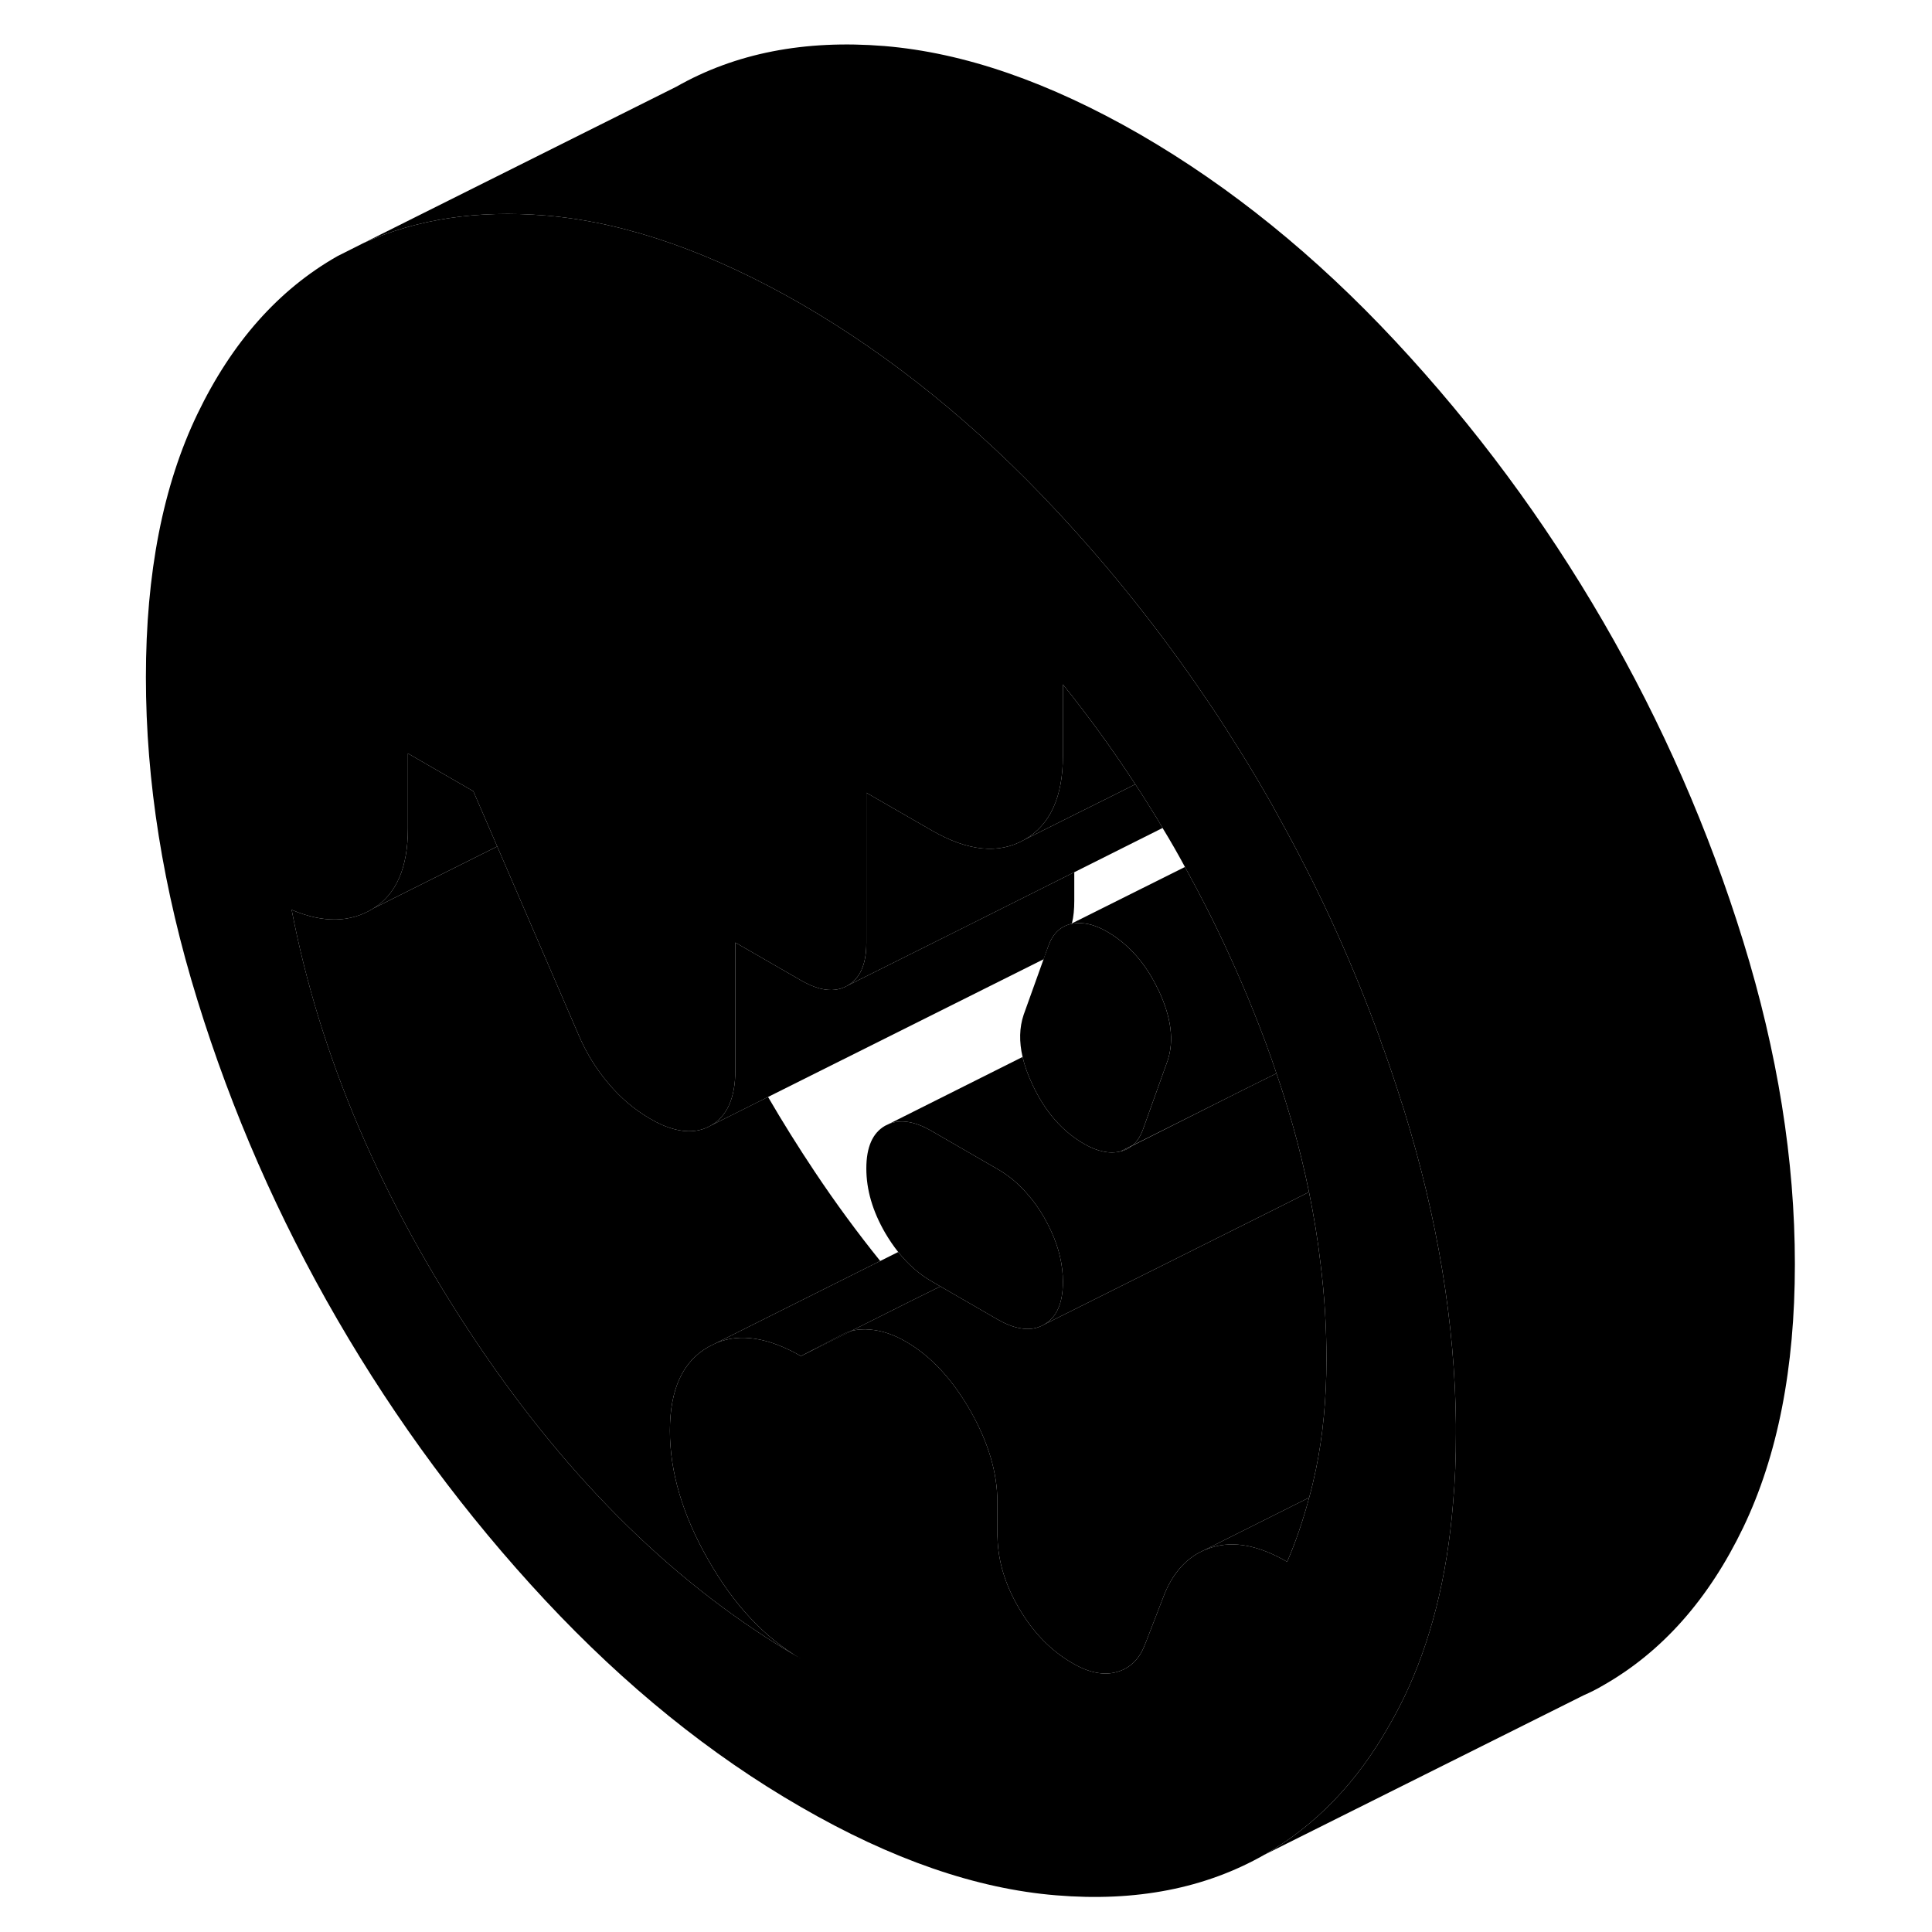 <svg width="48" height="48" viewBox="0 0 102 114" class="pr-icon-iso-duotone-secondary"
     xmlns="http://www.w3.org/2000/svg" stroke-width="1px" stroke-linecap="round" stroke-linejoin="round">
    <path d="M43.58 78.806L42.01 79.626L41.26 80.016L42.02 79.636L44.2 78.546C43.98 78.606 43.77 78.696 43.58 78.806Z" class="pr-icon-iso-duotone-primary-stroke" stroke-linejoin="round"/>
    <path d="M60.82 67.596C60.62 67.766 60.38 67.886 60.1 67.946L60.82 67.596Z" class="pr-icon-iso-duotone-primary-stroke" stroke-linejoin="round"/>
    <path d="M57.2 54.516C57.2 54.516 57.23 54.506 57.25 54.506L57.2 54.516ZM43.58 78.806L42.01 79.626C42.01 79.626 42.01 79.636 42.02 79.636L44.2 78.546C43.98 78.606 43.77 78.696 43.58 78.806Z" class="pr-icon-iso-duotone-primary-stroke" stroke-linejoin="round"/>
    <path d="M76.859 65.536C76.799 65.356 76.749 65.166 76.679 64.986C76.359 63.956 76.009 62.926 75.649 61.916C75.639 61.886 75.629 61.866 75.609 61.836C75.459 61.366 75.289 60.896 75.109 60.436C73.559 56.286 71.7 52.256 69.529 48.346C69.23 47.786 68.919 47.236 68.599 46.686C67.969 45.596 67.309 44.516 66.629 43.456C66.139 42.676 65.639 41.906 65.119 41.156C62.479 37.256 59.549 33.576 56.329 30.126C51.629 25.086 46.599 21.016 41.26 17.926C36.039 14.926 31.14 13.196 26.529 12.746C26.41 12.736 26.299 12.726 26.179 12.716C22.159 12.386 18.579 12.926 15.44 14.346L13.909 15.116C10.429 17.096 7.679 20.206 5.649 24.426C3.619 28.646 2.609 33.826 2.609 39.966C2.609 46.106 3.619 52.456 5.649 59.016C7.679 65.586 10.429 71.866 13.909 77.866C17.389 83.866 21.479 89.396 26.179 94.436C30.889 99.476 35.91 103.546 41.26 106.626C46.599 109.716 51.629 111.456 56.329 111.836C61.029 112.226 65.119 111.426 68.599 109.446C71.609 107.736 74.07 105.186 75.98 101.796C76.29 101.266 76.579 100.706 76.859 100.136C78.419 96.886 79.389 93.066 79.74 88.686C79.859 87.376 79.909 86.016 79.909 84.596V84.036C79.849 78.066 78.829 71.906 76.859 65.536ZM71.649 86.696C71.529 87.266 71.4 87.826 71.249 88.366C70.889 89.706 70.46 90.976 69.95 92.156C68.279 91.186 66.799 90.906 65.51 91.306C65.35 91.356 65.19 91.416 65.04 91.476L64.73 91.626C63.84 92.126 63.169 92.936 62.709 94.066L61.639 96.836L61.55 97.056C61.23 97.906 60.679 98.436 59.909 98.656C59.129 98.876 58.26 98.706 57.3 98.146C56.01 97.406 54.949 96.316 54.109 94.866C53.319 93.516 52.899 92.146 52.859 90.756C52.849 90.666 52.849 90.576 52.849 90.486V88.596C52.849 86.896 52.319 85.116 51.26 83.246C50.19 81.376 48.919 80.006 47.44 79.156C46.73 78.746 46.039 78.516 45.359 78.456C44.939 78.416 44.559 78.446 44.2 78.546L42.02 79.636L41.26 80.016C39.349 78.926 37.69 78.656 36.279 79.236L35.8 79.476C34.28 80.336 33.529 81.986 33.529 84.426C33.529 86.866 34.28 89.406 35.8 92.056C37.31 94.706 39.13 96.646 41.26 97.876C34.039 93.706 27.649 87.466 22.079 79.146C16.509 70.826 12.88 62.346 11.21 53.686C13.079 54.476 14.69 54.446 16.04 53.596C17.39 52.756 18.069 51.186 18.069 48.896V44.456L21.929 46.686L23.339 49.946L28.119 61.016C28.569 62.086 29.159 63.056 29.899 63.926C30.639 64.806 31.469 65.496 32.369 66.016C32.609 66.156 32.839 66.276 33.069 66.376C34.179 66.856 35.139 66.876 35.94 66.416C36.91 65.866 37.389 64.776 37.389 63.156V55.616L41.26 57.846C42.349 58.476 43.27 58.586 44.01 58.156C44.749 57.736 45.119 56.896 45.119 55.646V46.776L46.679 47.676L48.989 49.006C51.109 50.226 52.929 50.416 54.45 49.546C55.959 48.686 56.719 47.036 56.719 44.596V40.386C58.239 42.276 59.66 44.236 60.989 46.276C61.429 46.936 61.849 47.616 62.27 48.296C62.38 48.486 62.489 48.666 62.599 48.856C63.059 49.606 63.499 50.376 63.919 51.156C64.839 52.826 65.71 54.536 66.51 56.296C67.019 57.406 67.51 58.536 67.969 59.686C68.46 60.906 68.919 62.126 69.319 63.336C69.669 64.346 69.98 65.356 70.269 66.356C70.65 67.696 70.969 69.016 71.24 70.336C71.529 71.756 71.759 73.156 71.919 74.556C72.159 76.456 72.269 78.326 72.269 80.186C72.269 82.556 72.059 84.726 71.649 86.696Z" class="pr-icon-iso-duotone-primary-stroke" stroke-linejoin="round"/>
    <path d="M62.6 48.856L57.39 51.466L50.74 54.796L44.01 58.156C44.75 57.736 45.12 56.896 45.12 55.646V46.776L46.68 47.676L48.99 49.006C51.11 50.226 52.93 50.416 54.45 49.546L57.39 48.076L59.68 46.936L60.99 46.276C61.43 46.936 61.85 47.616 62.27 48.296C62.38 48.486 62.49 48.666 62.6 48.856Z" class="pr-icon-iso-duotone-primary-stroke" stroke-linejoin="round"/>
    <path d="M23.339 49.946L16.039 53.596C17.389 52.756 18.069 51.186 18.069 48.896V44.456L21.929 46.686L23.339 49.946Z" class="pr-icon-iso-duotone-primary-stroke" stroke-linejoin="round"/>
    <path d="M60.989 46.276L59.679 46.936L57.389 48.076L54.449 49.546C55.959 48.686 56.719 47.036 56.719 44.596V40.386C58.239 42.276 59.659 44.236 60.989 46.276Z" class="pr-icon-iso-duotone-primary-stroke" stroke-linejoin="round"/>
    <path d="M62.899 62.576L61.449 66.626C61.299 67.036 61.099 67.356 60.829 67.586H60.819L60.099 67.946C59.449 68.096 58.749 67.946 57.969 67.496C56.679 66.756 55.669 65.596 54.929 64.016C54.659 63.446 54.459 62.896 54.339 62.366C54.129 61.466 54.149 60.636 54.399 59.886L55.579 56.596V56.576L55.849 55.846C56.109 55.106 56.559 54.666 57.199 54.516C57.219 54.516 57.229 54.506 57.249 54.506C57.879 54.386 58.569 54.536 59.329 54.976C60.589 55.706 61.599 56.836 62.329 58.376C62.349 58.396 62.359 58.426 62.369 58.446C63.109 60.026 63.289 61.396 62.899 62.576Z" class="pr-icon-iso-duotone-primary-stroke" stroke-linejoin="round"/>
    <path d="M57.389 51.466V53.156C57.389 53.646 57.349 54.096 57.249 54.486L57.2 54.516C56.559 54.666 56.109 55.106 55.849 55.846L55.589 56.576V56.596L35.94 66.416C36.91 65.866 37.389 64.776 37.389 63.156V55.616L41.26 57.846C42.349 58.476 43.27 58.586 44.01 58.156L50.739 54.796L57.389 51.466Z" class="pr-icon-iso-duotone-primary-stroke" stroke-linejoin="round"/>
    <path d="M41.259 97.876C34.039 93.706 27.649 87.466 22.079 79.146C16.509 70.826 12.879 62.346 11.209 53.686C13.079 54.476 14.689 54.446 16.039 53.596L23.339 49.946L28.119 61.016C28.569 62.086 29.159 63.056 29.899 63.926C30.639 64.806 31.469 65.496 32.369 66.016C32.609 66.156 32.839 66.276 33.069 66.376C34.179 66.856 35.139 66.876 35.939 66.416L39.319 64.726C40.179 66.206 41.099 67.676 42.079 69.146C43.319 71.006 44.609 72.756 45.939 74.406L40.179 77.286L36.279 79.236L35.799 79.476C34.279 80.336 33.529 81.986 33.529 84.426C33.529 86.866 34.279 89.406 35.799 92.056C37.309 94.706 39.129 96.646 41.259 97.876Z" class="pr-icon-iso-duotone-primary-stroke" stroke-linejoin="round"/>
    <path d="M49.489 75.906L47.869 76.706L44.199 78.546C43.979 78.606 43.769 78.696 43.579 78.806L42.009 79.626L41.259 80.016C39.349 78.926 37.689 78.656 36.279 79.236L40.179 77.286L45.939 74.406L46.999 73.876C47.579 74.606 48.239 75.186 48.989 75.616L49.489 75.906Z" class="pr-icon-iso-duotone-primary-stroke" stroke-linejoin="round"/>
    <path d="M72.269 80.186C72.269 82.556 72.059 84.726 71.649 86.696C71.529 87.266 71.399 87.826 71.249 88.366L65.039 91.476L64.729 91.626C63.839 92.126 63.169 92.936 62.709 94.066L61.639 96.836L61.549 97.056C61.229 97.906 60.679 98.436 59.909 98.656C59.129 98.876 58.259 98.706 57.299 98.146C56.009 97.406 54.949 96.316 54.109 94.866C53.319 93.516 52.899 92.146 52.859 90.756C52.849 90.666 52.849 90.576 52.849 90.486V88.596C52.849 86.896 52.319 85.116 51.259 83.246C50.189 81.376 48.919 80.006 47.439 79.156C46.729 78.746 46.039 78.516 45.359 78.456C44.939 78.416 44.559 78.446 44.199 78.546L47.869 76.706L49.489 75.906L52.849 77.846C53.319 78.116 53.759 78.296 54.159 78.366C54.699 78.476 55.189 78.406 55.609 78.156L69.739 71.096L71.239 70.336C71.529 71.756 71.759 73.156 71.919 74.556C72.159 76.456 72.269 78.326 72.269 80.186Z" class="pr-icon-iso-duotone-primary-stroke" stroke-linejoin="round"/>
    <path d="M71.249 88.366C70.889 89.706 70.459 90.976 69.949 92.156C68.279 91.186 66.799 90.906 65.509 91.306C65.349 91.356 65.189 91.416 65.039 91.476L71.249 88.366Z" class="pr-icon-iso-duotone-primary-stroke" stroke-linejoin="round"/>
    <path d="M56.719 75.636C56.719 76.896 56.349 77.736 55.609 78.156C55.189 78.406 54.699 78.476 54.159 78.366C53.759 78.296 53.319 78.116 52.849 77.846L49.489 75.906L48.989 75.616C48.239 75.186 47.579 74.606 46.999 73.876C46.729 73.536 46.469 73.156 46.229 72.746C45.489 71.466 45.119 70.206 45.119 68.946C45.119 67.686 45.489 66.846 46.229 66.426L46.459 66.316C47.159 66.036 47.999 66.166 48.989 66.746L52.849 68.976C53.409 69.296 53.919 69.696 54.379 70.186C54.469 70.276 54.559 70.376 54.639 70.476C54.999 70.876 55.319 71.336 55.609 71.836C55.759 72.106 55.899 72.366 56.019 72.636C56.489 73.646 56.719 74.646 56.719 75.636Z" class="pr-icon-iso-duotone-primary-stroke" stroke-linejoin="round"/>
    <path d="M71.239 70.336L69.739 71.096L55.609 78.156C56.349 77.736 56.719 76.896 56.719 75.636C56.719 74.646 56.489 73.646 56.019 72.636C55.899 72.366 55.759 72.106 55.609 71.836C55.319 71.336 54.999 70.876 54.639 70.476C54.559 70.376 54.469 70.276 54.379 70.186C53.919 69.696 53.409 69.296 52.849 68.976L48.989 66.746C47.999 66.166 47.159 66.036 46.459 66.316L54.339 62.366C54.459 62.896 54.659 63.446 54.929 64.016C55.669 65.596 56.679 66.756 57.969 67.496C58.749 67.946 59.449 68.096 60.099 67.946C60.379 67.886 60.619 67.766 60.819 67.596H60.829L67.369 64.306L69.319 63.336C69.669 64.346 69.979 65.356 70.269 66.356C70.649 67.696 70.969 69.016 71.239 70.336Z" class="pr-icon-iso-duotone-primary-stroke" stroke-linejoin="round"/>
    <path d="M99.909 74.596C99.909 80.726 98.889 85.906 96.859 90.136C94.829 94.356 92.079 97.466 88.599 99.446C88.229 99.666 87.85 99.856 87.46 100.026L87.219 100.146L68.599 109.446C71.609 107.736 74.07 105.186 75.98 101.796C76.29 101.266 76.579 100.706 76.859 100.136C78.419 96.886 79.389 93.066 79.74 88.686C79.859 87.376 79.909 86.016 79.909 84.596V84.036C79.849 78.066 78.829 71.906 76.859 65.536C76.799 65.356 76.749 65.166 76.679 64.986C76.359 63.956 76.009 62.926 75.649 61.916C75.639 61.886 75.629 61.866 75.609 61.836C75.459 61.366 75.289 60.896 75.109 60.436C73.559 56.286 71.7 52.256 69.529 48.346C69.23 47.786 68.919 47.236 68.599 46.686C67.969 45.596 67.309 44.516 66.629 43.456C66.139 42.676 65.639 41.906 65.119 41.156C62.479 37.256 59.549 33.576 56.329 30.126C51.629 25.086 46.599 21.016 41.26 17.926C36.039 14.926 31.14 13.196 26.529 12.746C26.41 12.736 26.299 12.726 26.179 12.716C22.159 12.386 18.579 12.926 15.44 14.346L33.909 5.116C37.389 3.136 41.479 2.336 46.179 2.716C50.889 3.106 55.91 4.846 61.26 7.926C66.6 11.016 71.629 15.086 76.329 20.126C81.029 25.166 85.119 30.686 88.599 36.686C92.079 42.686 94.829 48.976 96.859 55.536C98.889 62.106 99.909 68.456 99.909 74.596Z" class="pr-icon-iso-duotone-primary-stroke" stroke-linejoin="round"/>
    <path d="M69.32 63.336L67.37 64.306L60.83 67.586C61.1 67.356 61.3 67.036 61.45 66.626L62.9 62.576C63.29 61.396 63.11 60.026 62.37 58.446C62.36 58.426 62.35 58.396 62.33 58.376C61.6 56.836 60.59 55.706 59.33 54.976C58.57 54.536 57.88 54.386 57.25 54.506V54.486L63.92 51.156C64.84 52.826 65.71 54.536 66.51 56.296C67.02 57.406 67.51 58.536 67.97 59.686C68.46 60.906 68.92 62.126 69.32 63.336Z" class="pr-icon-iso-duotone-primary-stroke" stroke-linejoin="round"/>
</svg>